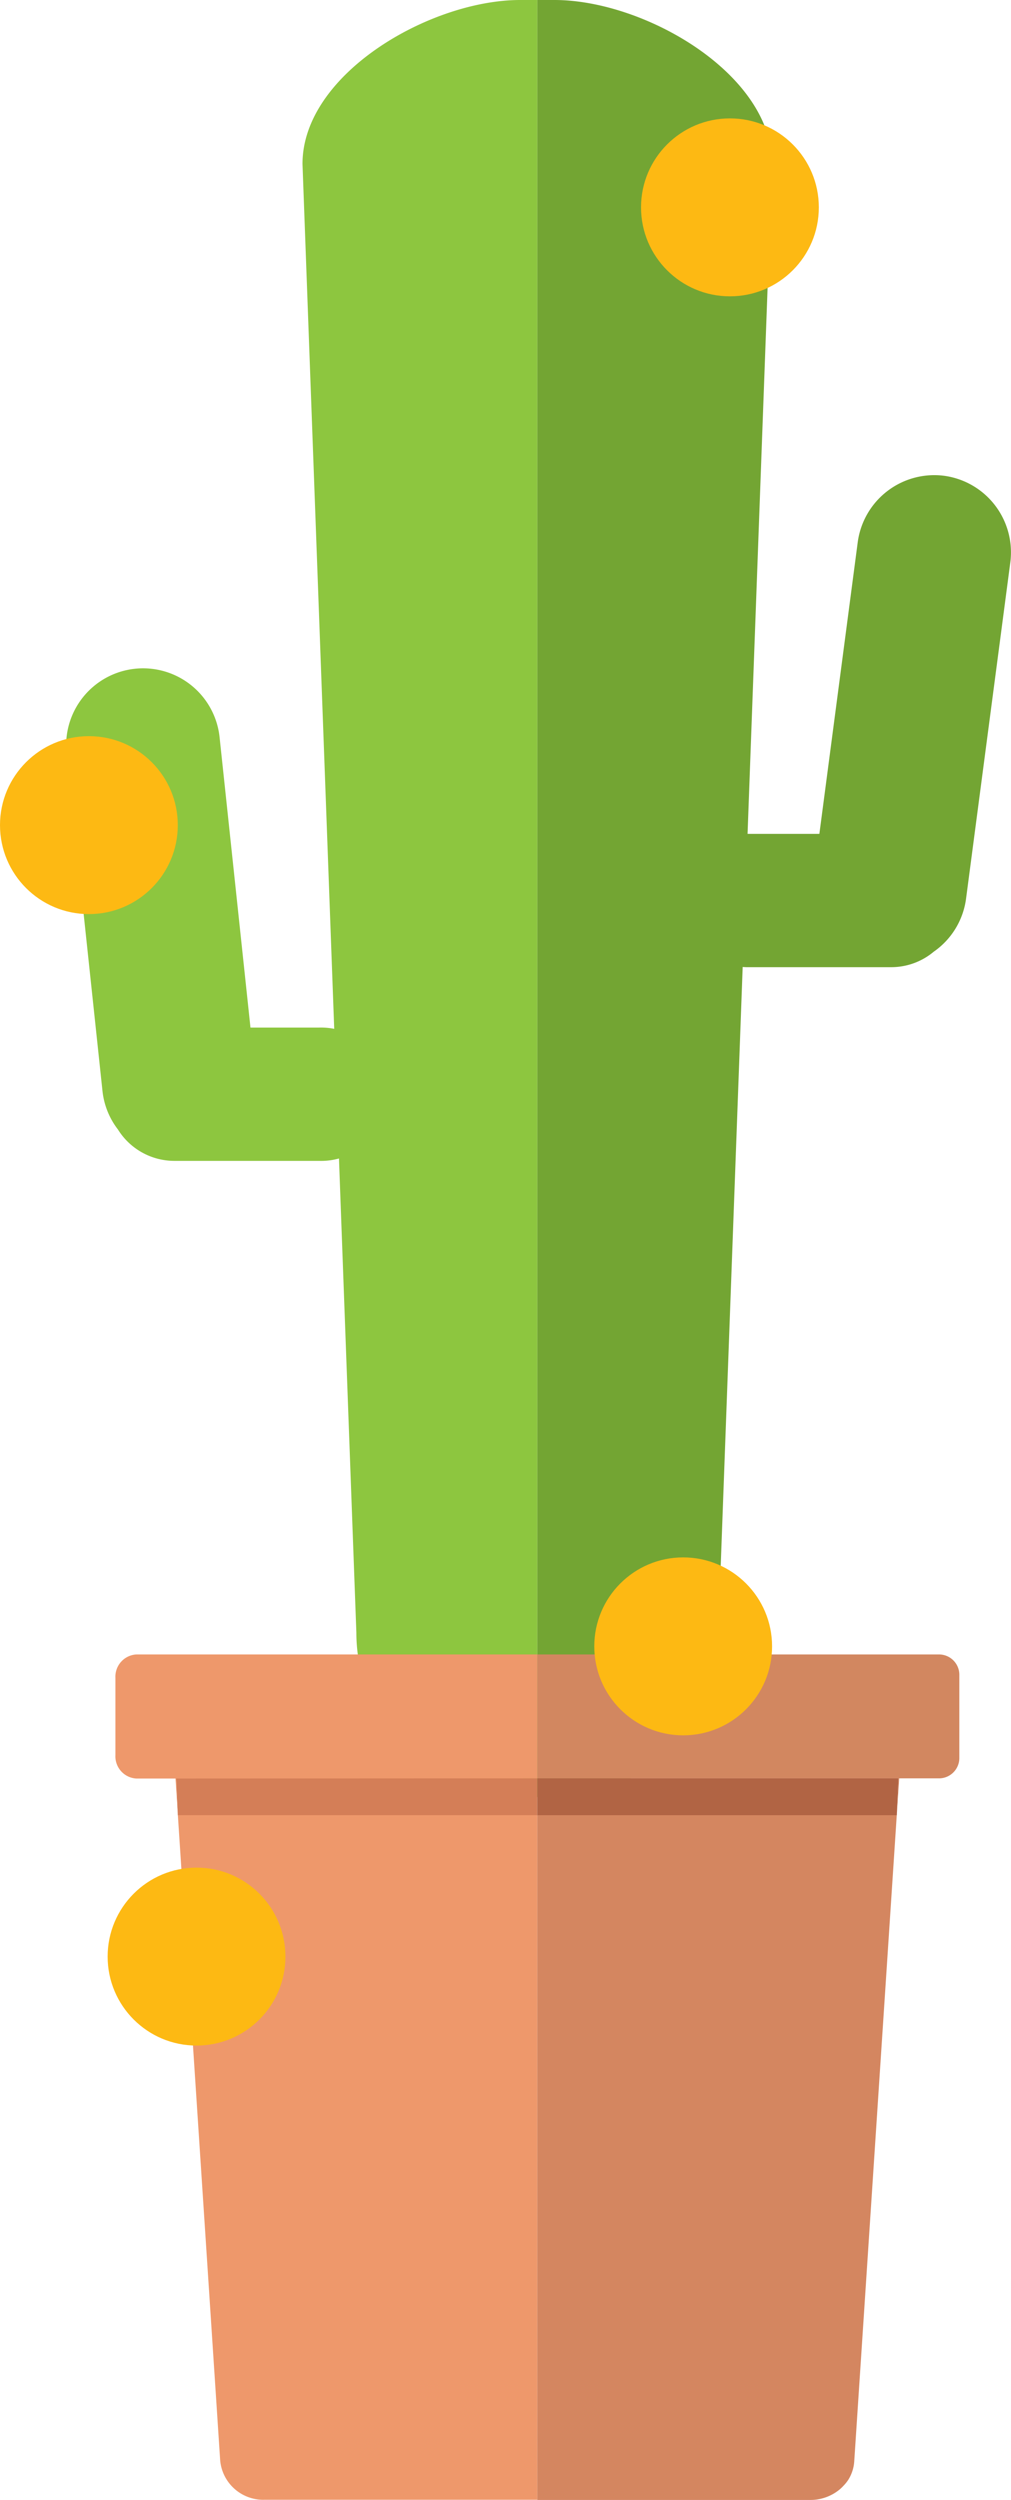 <svg id="cactus" xmlns="http://www.w3.org/2000/svg" viewBox="0 0 168.88 417.26">
  <defs>
    <style>
      .cls-1 {
        fill: #73a533;
      }

      .cls-2 {
        fill: #8dc63f;
      }

      .cls-3 {
        fill: #ee986b;
      }

      .cls-4 {
        fill: #d48660;
      }

      .cls-5 {
        fill: #d47e57;
      }

      .cls-6 {
        fill: #b16444;
      }

      .cls-7 {
        fill: #d28760;
      }

      .cls-8 {
        fill: #fdb913;
      }
    </style>
  </defs>
  <title>cactus_mike</title>
  <path id="right-arm" class="cls-1" d="M457.22,447.47a12.91,12.91,0,0,0-14.43,11.07l-6.41,48.7h-12.2a11.13,11.13,0,0,0,0,22.25h24.2a11.06,11.06,0,0,0,7.1-2.58,12.82,12.82,0,0,0,5.4-8.83l7.4-56.19A12.9,12.9,0,0,0,457.22,447.47Z" transform="translate(-299.51 -368.06)"/>
  <g id="base">
    <path class="cls-2" d="M386.4,368.06c-15,0-36.36,12.31-36.36,27.36l9,245.17A27.44,27.44,0,0,0,386.4,668h2.87V368.06Z" transform="translate(-299.51 -368.06)"/>
    <path class="cls-2" d="M416.17,653.61a28.93,28.93,0,0,1-2.13,3.33A28.93,28.93,0,0,0,416.17,653.61Z" transform="translate(-299.51 -368.06)"/>
    <path class="cls-2" d="M410.5,660.83a28.38,28.38,0,0,0,3.54-3.89A28.38,28.38,0,0,1,410.5,660.83Z" transform="translate(-299.51 -368.06)"/>
    <polygon class="cls-2" points="92.62 0 92.62 0 92.62 0 92.62 0"/>
    <path class="cls-2" d="M419.17,644.75a27.14,27.14,0,0,1-1.35,5.23A27.14,27.14,0,0,0,419.17,644.75Z" transform="translate(-299.51 -368.06)"/>
    <path class="cls-2" d="M392.13,668a27.18,27.18,0,0,0,8.11-1.23,27.18,27.18,0,0,1-8.11,1.23Z" transform="translate(-299.51 -368.06)"/>
    <path class="cls-2" d="M402.75,665.8c-.82.34-1.65.65-2.51.92C401.1,666.45,401.93,666.14,402.75,665.8Z" transform="translate(-299.51 -368.06)"/>
    <path class="cls-2" d="M417.82,650c-.31.83-.65,1.65-1,2.45C417.17,651.63,417.51,650.81,417.82,650Z" transform="translate(-299.51 -368.06)"/>
    <path class="cls-2" d="M409.51,661.69a29.3,29.3,0,0,1-3.22,2.29A29.3,29.3,0,0,0,409.51,661.69Z" transform="translate(-299.51 -368.06)"/>
    <path class="cls-2" d="M419.49,640.59a27.16,27.16,0,0,1-.32,4.16,27.16,27.16,0,0,0,.32-4.16Z" transform="translate(-299.51 -368.06)"/>
    <path class="cls-1" d="M419.49,640.59l9-245.17c0-15.05-21.31-27.36-36.36-27.36h-2.86V668h2.86a27.18,27.18,0,0,0,8.11-1.23c.86-.27,1.69-.58,2.51-.92a28.12,28.12,0,0,0,3.54-1.82,29.3,29.3,0,0,0,3.22-2.29c.33-.28.67-.57,1-.86a28.38,28.38,0,0,0,3.54-3.89,28.93,28.93,0,0,0,2.13-3.33c.22-.39.42-.78.61-1.18.39-.8.73-1.62,1-2.45a27.26,27.26,0,0,0,1.67-9.39Z" transform="translate(-299.51 -368.06)"/>
  </g>
  <g id="pot">
    <path class="cls-3" d="M329.22,671l7.07,107.74a7.22,7.22,0,0,0,7.37,6.55h45.61V671Z" transform="translate(-299.51 -368.06)"/>
    <path class="cls-4" d="M389.27,671V785.32h45.6a7.65,7.65,0,0,0,5.06-1.89c.16-.15.32-.3.47-.47a6.76,6.76,0,0,0,.81-1,6.61,6.61,0,0,0,1-3.15L449.31,671Z" transform="translate(-299.51 -368.06)"/>
    <polygon class="cls-4" points="150.07 296.82 149.83 302.48 150.21 296.82 150.07 296.82"/>
    <polygon class="cls-5" points="89.75 296.82 29.44 296.82 29.68 302.48 29.7 302.97 29.71 302.97 89.75 302.97 89.75 296.82"/>
    <polygon class="cls-3" points="160.24 280.06 160.24 280.06 160.24 292.91 160.24 292.91 160.24 280.06"/>
    <polygon class="cls-3" points="156.76 296.82 156.76 296.82 156.76 296.82 156.76 296.82"/>
    <polygon class="cls-3" points="156.76 276.14 156.76 276.14 156.76 276.14 156.76 276.14"/>
    <path class="cls-3" d="M389.27,664.88V644.2h-67a3.72,3.72,0,0,0-3.48,3.92V661a3.71,3.71,0,0,0,3.48,3.91h6.56l.37,5.66-.23-5.66Z" transform="translate(-299.51 -368.06)"/>
    <polygon class="cls-6" points="150.07 296.82 89.75 296.82 89.75 302.97 149.8 302.97 149.81 302.97 149.83 302.48 150.07 296.82"/>
    <path class="cls-7" d="M459.76,647.5a3.4,3.4,0,0,0-3.49-3.3h-67v20.68h67a3.4,3.4,0,0,0,3.49-3.3V647.5Z" transform="translate(-299.51 -368.06)"/>
  </g>
  <path id="left-arm" class="cls-2" d="M352.81,539.57H341.35l-5.16-48.47a12.85,12.85,0,1,0-25.56,2.72l6,56.35a12.71,12.71,0,0,0,2.58,6.41,11.12,11.12,0,0,0,9.42,5.24h24.19a11.13,11.13,0,1,0,0-22.25Z" transform="translate(-299.51 -368.06)"/>
  
  <circle id="circle-pot" class="cls-8" cx="32.83" cy="326.57" r="14.85"/>
  <circle id="circle-soil" class="cls-8" cx="114.12" cy="274.79" r="14.85"/>
  <circle id="circle-top" class="cls-8" cx="121.93" cy="34.61" r="14.85"/>
  <circle id="circle-arm" class="cls-8" cx="14.85" cy="137.72" r="14.85"/>
  
</svg>
